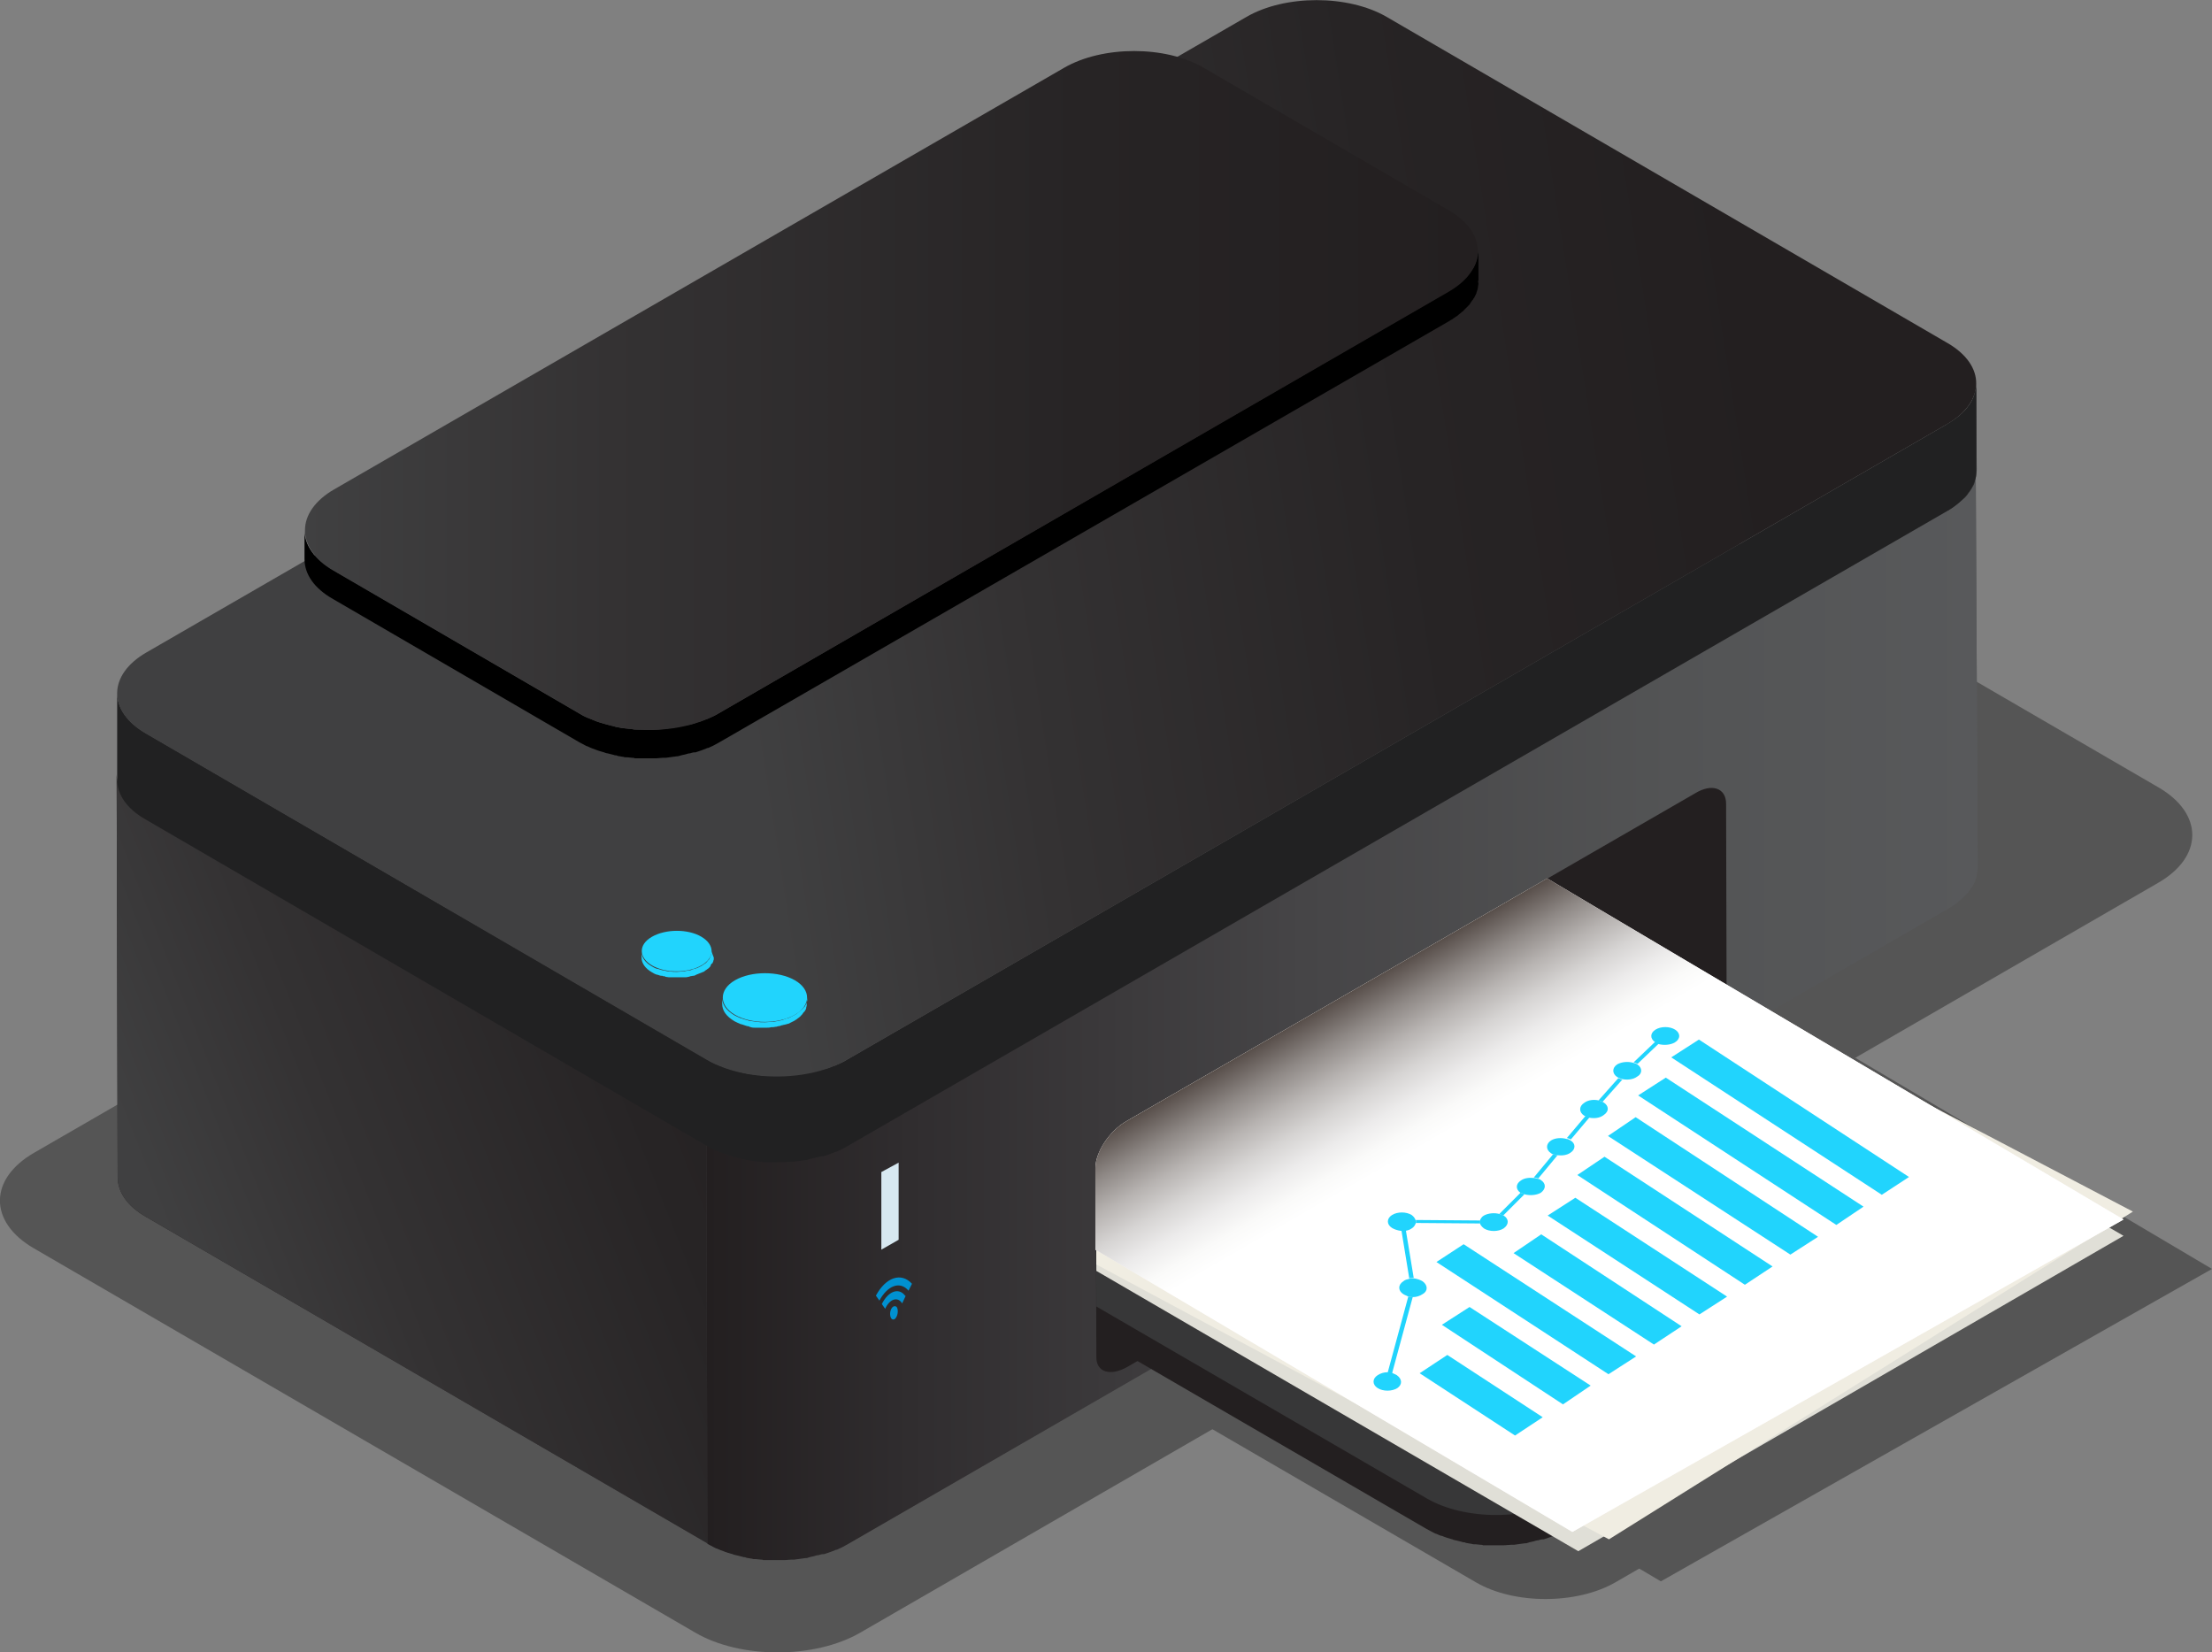 <?xml version="1.0" encoding="utf-8"?>
<!-- Generator: Adobe Illustrator 27.0.0, SVG Export Plug-In . SVG Version: 6.00 Build 0)  -->
<svg version="1.1" id="Слой_1" xmlns="http://www.w3.org/2000/svg" xmlns:xlink="http://www.w3.org/1999/xlink" x="0px" y="0px"
	 viewBox="0 0 447.5 334.2" style="enable-background:new 0 0 447.5 334.2;" xml:space="preserve">
<rect x="0" y="0" width="447.5" height="334.2" fill="#808080" stroke="none"/>
<style type="text/css">
	.st0{fill:#555555;}
	.st1{fill:url(#SVGID_1_);}
	.st2{fill:url(#SVGID_00000161600426595410120240000000701536231478054284_);}
	.st3{fill:url(#SVGID_00000108293563313467470930000013303403896221829528_);}
	.st4{fill:#252526;}
	.st5{fill:#262627;}
	.st6{fill:#282828;}
	.st7{fill:#29292A;}
	.st8{fill:#2A2A2B;}
	.st9{fill:#2C2C2C;}
	.st10{fill:#2D2D2D;}
	.st11{fill:#2E2E2F;}
	.st12{fill:#212122;}
	.st13{fill:url(#SVGID_00000158017039504927141530000013058774054568515997_);}
	.st14{fill:url(#SVGID_00000097470883146799639080000002191395018475512490_);}
	.st15{fill:#21D4FD;}
	.st16{fill:#D7E8F1;}
	.st17{fill:#231F20;}
	.st18{fill:#373738;}
	.st19{fill:#E0DFD7;}
	.st20{fill:#F0EDE2;}
	.st21{fill:none;}
	.st22{fill:#F7F3F1;}
	.st23{fill:url(#SVGID_00000075859042152743512990000009263567536482558112_);}
	.st24{display:none;fill:#21D4FD;}
	.st25{fill:#0091D1;}
</style>
<g>
	<g id="Vectorportal.com">
		<g>
			<g>
				<path class="st0" d="M447.5,256.7l-116.6-69l-85.1,49.1c-3.5,2-6.3,6.3-6.3,9.5v16.5l96.5,57.1L447.5,256.7L447.5,256.7z"/>
				<path class="st0" d="M411.4,254.9l-96.1-55.8L238,243.8c-3.5,2-6.3,6.3-6.3,9.5l0.1,28l66.8,38.8c7.7,4.5,20.4,4.5,28.2,0
					l84.5-48.8C419.1,266.8,419.1,259.4,411.4,254.9L411.4,254.9z"/>
				<path class="st0" d="M269.5,81.5c9.2-5.3,24.2-5.3,33.3,0l133.9,77.8c9.1,5.3,9.1,14-0.1,19.3L174,330.3
					c-9.2,5.3-24.2,5.3-33.3,0L6.8,252.5c-9.1-5.3-9.1-14,0.1-19.3L269.5,81.5L269.5,81.5z"/>
			</g>
			
				<linearGradient id="SVGID_1_" gradientUnits="userSpaceOnUse" x1="23.6" y1="5185.65" x2="400.1" y2="5185.65" gradientTransform="matrix(1 0 0 1 0 -4980.85)">
				<stop  offset="0" style="stop-color:#231F20"/>
				<stop  offset="0.16" style="stop-color:#302D2F"/>
				<stop  offset="0.47" style="stop-color:#464547"/>
				<stop  offset="0.76" style="stop-color:#535455"/>
				<stop  offset="1" style="stop-color:#58595B"/>
			</linearGradient>
			<path class="st1" d="M399.7,94.1c0,0.2,0,0.4-0.1,0.6c0,0.2,0,0.4-0.1,0.6c0,0.2-0.1,0.4-0.1,0.5c-0.1,0.2-0.1,0.4-0.2,0.6
				s-0.1,0.3-0.2,0.5s-0.2,0.4-0.3,0.6c-0.1,0.1-0.2,0.3-0.3,0.4c-0.1,0.2-0.3,0.5-0.5,0.7c-0.1,0.1-0.2,0.3-0.3,0.4
				c-0.2,0.3-0.5,0.6-0.8,0.8c-0.1,0.1-0.3,0.3-0.4,0.4c-0.2,0.1-0.3,0.3-0.5,0.5s-0.4,0.3-0.6,0.5c-0.2,0.1-0.4,0.3-0.6,0.4
				c-0.3,0.2-0.7,0.5-1,0.7L171.2,230.9c-0.6,0.4-1.3,0.7-2,1c-0.2,0.1-0.4,0.2-0.6,0.2c-0.6,0.2-1.1,0.5-1.7,0.6
				c-0.2,0-0.3,0.1-0.5,0.2c-0.3,0.1-0.6,0.2-0.9,0.2s-0.6,0.2-0.9,0.2s-0.6,0.1-0.9,0.2c-0.3,0.1-0.6,0.1-0.9,0.2
				c-0.7,0.1-1.5,0.2-2.2,0.3c-0.2,0-0.5,0-0.7,0.1c-0.5,0-0.9,0.1-1.4,0.1c-0.3,0-0.6,0-0.9,0c-0.4,0-0.7,0-1.1,0
				c-0.3,0-0.6,0-0.9,0c-0.3,0-0.7,0-1,0s-0.6,0-0.9-0.1c-0.3,0-0.7-0.1-1-0.1s-0.6-0.1-0.9-0.1c-0.4,0-0.7-0.1-1.1-0.2
				c-0.3,0-0.5-0.1-0.8-0.2c-0.4-0.1-0.8-0.2-1.2-0.3c-0.2-0.1-0.5-0.1-0.7-0.2c-0.7-0.2-1.5-0.4-2.1-0.7c-0.3-0.1-0.7-0.3-1-0.4
				c-0.2-0.1-0.4-0.2-0.5-0.2c-0.5-0.2-1-0.5-1.5-0.8l-113.5-66c-1.4-0.8-2.6-1.8-3.5-2.8c-1.5-1.7-2.3-3.5-2.3-5.4l0,0l0.2,81.4
				c0,3,1.9,5.9,5.8,8.1l113.5,66c0.5,0.3,1,0.5,1.5,0.8c0.2,0.1,0.4,0.2,0.5,0.2c0.3,0.1,0.6,0.3,1,0.4l0,0
				c0.7,0.3,1.4,0.5,2.1,0.7c0.1,0,0.1,0,0.2,0.1c0.2,0,0.3,0.1,0.5,0.1c0.4,0.1,0.8,0.2,1.2,0.3c0.1,0,0.2,0.1,0.4,0.1
				c0.1,0,0.3,0,0.4,0.1c0.3,0.1,0.7,0.1,1.1,0.2c0.2,0,0.3,0.1,0.5,0.1c0.1,0,0.3,0,0.4,0c0.3,0,0.7,0.1,1,0.1c0.2,0,0.4,0,0.5,0.1
				c0.1,0,0.2,0,0.4,0c0.3,0,0.7,0,1,0c0.2,0,0.4,0,0.6,0c0.1,0,0.2,0,0.3,0c0.4,0,0.7,0,1.1,0c0.2,0,0.4,0,0.6,0c0.1,0,0.2,0,0.3,0
				c0.5,0,0.9-0.1,1.4-0.1c0.2,0,0.4,0,0.5,0h0.1c0.8-0.1,1.5-0.2,2.2-0.3h0.1c0.3,0,0.5-0.1,0.8-0.2s0.6-0.1,0.9-0.2
				s0.6-0.2,0.9-0.2c0.3-0.1,0.6-0.2,0.9-0.2c0,0,0.1,0,0.2,0c0.1,0,0.2-0.1,0.3-0.1c0.6-0.2,1.2-0.4,1.7-0.6
				c0.2-0.1,0.4-0.2,0.6-0.2c0.7-0.3,1.3-0.6,2-1L394,183.8c0.2-0.1,0.4-0.3,0.7-0.4c0.1-0.1,0.2-0.2,0.4-0.3
				c0.2-0.1,0.4-0.3,0.6-0.4c0.2-0.2,0.4-0.3,0.6-0.5c0.2-0.1,0.3-0.3,0.5-0.4c0.1-0.1,0.2-0.1,0.2-0.2c0.1-0.1,0.1-0.1,0.2-0.2
				c0.3-0.3,0.5-0.5,0.8-0.8c0.1-0.1,0.2-0.2,0.2-0.2s0.1-0.1,0.1-0.2c0.2-0.2,0.3-0.5,0.5-0.7c0.1-0.1,0.2-0.2,0.2-0.3
				c0,0,0-0.1,0.1-0.1c0.1-0.2,0.2-0.4,0.3-0.6c0.1-0.1,0.1-0.3,0.2-0.4V178c0.1-0.2,0.1-0.4,0.2-0.6c0-0.1,0.1-0.3,0.1-0.5
				c0,0,0,0,0-0.1c0-0.2,0.1-0.4,0.1-0.6c0-0.1,0-0.3,0.1-0.5v-0.1L399.7,94.1L399.7,94.1z"/>
			<g>
				
					<linearGradient id="SVGID_00000111177999884354190750000003318715376582850468_" gradientUnits="userSpaceOnUse" x1="35.132" y1="5234.388" x2="173.282" y2="5179.698" gradientTransform="matrix(1 0 0 1 0 -4980.85)">
					<stop  offset="0" style="stop-color:#404041"/>
					<stop  offset="0.26" style="stop-color:#343233"/>
					<stop  offset="0.66" style="stop-color:#272425"/>
					<stop  offset="1" style="stop-color:#231F20"/>
				</linearGradient>
				<path style="fill:url(#SVGID_00000111177999884354190750000003318715376582850468_);" d="M142.9,230.9l-113.5-66
					c-1.4-0.8-2.6-1.8-3.5-2.8c-1.5-1.7-2.3-3.5-2.3-5.4l0,0l0.2,81.4c0,3,1.9,5.9,5.8,8.1l113.5,66L142.9,230.9L142.9,230.9z"/>
				
					<linearGradient id="SVGID_00000097473683152920777810000012703785262487170741_" gradientUnits="userSpaceOnUse" x1="142.9" y1="5185.7" x2="400.1" y2="5185.7" gradientTransform="matrix(1 0 0 1 0 -4980.85)">
					<stop  offset="0" style="stop-color:#231F20"/>
					<stop  offset="0.16" style="stop-color:#302D2F"/>
					<stop  offset="0.47" style="stop-color:#464547"/>
					<stop  offset="0.76" style="stop-color:#535455"/>
					<stop  offset="1" style="stop-color:#58595B"/>
				</linearGradient>
				<path style="fill:url(#SVGID_00000097473683152920777810000012703785262487170741_);" d="M399.7,94.1c0,0.2,0,0.4-0.1,0.6
					c0,0.2,0,0.4-0.1,0.6c0,0.2-0.1,0.4-0.1,0.5c-0.1,0.2-0.1,0.4-0.2,0.6s-0.1,0.3-0.2,0.5s-0.2,0.4-0.3,0.6
					c-0.1,0.1-0.2,0.3-0.3,0.4c-0.1,0.2-0.3,0.5-0.5,0.7c-0.1,0.1-0.2,0.3-0.3,0.4c-0.2,0.3-0.5,0.6-0.8,0.8
					c-0.1,0.1-0.3,0.3-0.4,0.4c-0.2,0.1-0.3,0.3-0.5,0.5s-0.4,0.3-0.6,0.5c-0.2,0.1-0.4,0.3-0.6,0.4c-0.3,0.2-0.7,0.5-1,0.7
					L171.2,230.9c-0.6,0.4-1.3,0.7-2,1c-0.2,0.1-0.4,0.2-0.6,0.2c-0.6,0.2-1.1,0.5-1.7,0.6c-0.2,0-0.3,0.1-0.5,0.2
					c-0.3,0.1-0.6,0.2-0.9,0.2s-0.6,0.2-0.9,0.2s-0.6,0.1-0.9,0.2c-0.3,0.1-0.6,0.1-0.9,0.2c-0.7,0.1-1.5,0.2-2.2,0.3
					c-0.2,0-0.5,0-0.7,0.1c-0.5,0-0.9,0.1-1.4,0.1c-0.3,0-0.6,0-0.9,0c-0.4,0-0.7,0-1.1,0c-0.3,0-0.6,0-0.9,0c-0.3,0-0.7,0-1,0
					s-0.6,0-0.9-0.1c-0.3,0-0.7-0.1-1-0.1s-0.6-0.1-0.9-0.1c-0.4,0-0.7-0.1-1.1-0.2c-0.3,0-0.5-0.1-0.8-0.2
					c-0.4-0.1-0.8-0.2-1.2-0.3c-0.2-0.1-0.5-0.1-0.7-0.2c-0.7-0.2-1.5-0.4-2.1-0.7c-0.3-0.1-0.7-0.3-1-0.4c-0.2-0.1-0.4-0.2-0.5-0.2
					c-0.5-0.2-1-0.5-1.5-0.8l0.2,81.4c0.5,0.3,1,0.5,1.5,0.8c0.2,0.1,0.4,0.2,0.5,0.2c0.3,0.1,0.6,0.3,1,0.4l0,0
					c0.7,0.3,1.4,0.5,2.1,0.7c0.1,0,0.1,0,0.2,0.1c0.2,0,0.3,0.1,0.5,0.1c0.4,0.1,0.8,0.2,1.2,0.3c0.1,0,0.2,0.1,0.4,0.1
					c0.1,0,0.3,0,0.4,0.1c0.3,0.1,0.7,0.1,1.1,0.2c0.2,0,0.3,0.1,0.5,0.1c0.1,0,0.3,0,0.4,0c0.3,0,0.7,0.1,1,0.1
					c0.2,0,0.4,0,0.5,0.1c0.1,0,0.2,0,0.4,0c0.3,0,0.7,0,1,0c0.2,0,0.4,0,0.6,0c0.1,0,0.2,0,0.3,0c0.4,0,0.7,0,1.1,0
					c0.2,0,0.4,0,0.6,0c0.1,0,0.2,0,0.3,0c0.5,0,0.9-0.1,1.4-0.1c0.2,0,0.4,0,0.5,0h0.1c0.8-0.1,1.5-0.2,2.2-0.3h0.1
					c0.3,0,0.5-0.1,0.8-0.2s0.6-0.1,0.9-0.2s0.6-0.2,0.9-0.2c0.3-0.1,0.6-0.2,0.9-0.2c0,0,0.1,0,0.2,0c0.1,0,0.2-0.1,0.3-0.1
					c0.6-0.2,1.2-0.4,1.7-0.6c0.2-0.1,0.4-0.2,0.6-0.2c0.7-0.3,1.3-0.6,2-1L394,183.9c0.2-0.1,0.4-0.3,0.7-0.4
					c0.1-0.1,0.2-0.2,0.4-0.3c0.2-0.1,0.4-0.3,0.6-0.4c0.2-0.2,0.4-0.3,0.6-0.5c0.2-0.1,0.3-0.3,0.5-0.4c0.1-0.1,0.2-0.1,0.2-0.2
					c0.1-0.1,0.1-0.1,0.2-0.2c0.3-0.3,0.5-0.5,0.8-0.8c0.1-0.1,0.2-0.2,0.2-0.2s0.1-0.1,0.1-0.2c0.2-0.2,0.3-0.5,0.5-0.7
					c0.1-0.1,0.2-0.2,0.2-0.3c0,0,0-0.1,0.1-0.1c0.1-0.2,0.2-0.4,0.3-0.6c0.1-0.1,0.1-0.3,0.2-0.4v-0.1c0.1-0.2,0.1-0.4,0.2-0.6
					c0-0.1,0.1-0.3,0.1-0.5c0,0,0,0,0-0.1c0-0.2,0.1-0.4,0.1-0.6c0-0.1,0-0.3,0.1-0.5v-0.1L399.7,94.1L399.7,94.1z"/>
			</g>
			<g>
				<path class="st4" d="M399.8,77.6l0.1,17.5v0.1L399.8,77.6L399.8,77.6"/>
				<path class="st5" d="M399.8,77.7l0.1,17.5c0,0.4-0.1,0.8-0.1,1.1l-0.1-17.5C399.8,78.4,399.8,78.1,399.8,77.7"/>
				<path class="st6" d="M399.7,78.8l0.1,17.5c-0.1,0.4-0.2,0.8-0.3,1.1l-0.1-17.5C399.5,79.6,399.6,79.2,399.7,78.8"/>
				<path class="st7" d="M399.4,80l0.1,17.5c-0.1,0.4-0.3,0.8-0.5,1.1l-0.1-17.5C399.1,80.7,399.3,80.3,399.4,80"/>
				<path class="st8" d="M398.9,81.1l0.1,17.5c-0.2,0.4-0.5,0.8-0.8,1.2l-0.1-17.5C398.4,81.9,398.7,81.5,398.9,81.1"/>
				<path class="st9" d="M398.1,82.3l0.1,17.5c-0.3,0.5-0.7,0.9-1.2,1.3l-0.1-17.5C397.4,83.2,397.8,82.7,398.1,82.3"/>
				<path class="st10" d="M396.9,83.6l0.1,17.5c-0.7,0.6-1.4,1.2-2.3,1.8l-0.1-17.5C395.5,84.8,396.3,84.2,396.9,83.6"/>
				<path class="st11" d="M394.6,85.4l0.1,17.5c-0.2,0.1-0.4,0.3-0.7,0.4l-0.1-17.5C394.2,85.7,394.4,85.5,394.6,85.4"/>
			</g>
			<g>
				<path class="st12" d="M399.8,77.6c0,3-1.9,6-5.9,8.2L171.3,214.4c-0.6,0.4-1.3,0.7-2,1c-0.2,0.1-0.4,0.2-0.6,0.2
					c-0.6,0.2-1.1,0.5-1.7,0.6c-0.2,0-0.3,0.1-0.5,0.1c-0.3,0.1-0.6,0.2-0.9,0.2s-0.6,0.2-0.9,0.2c-0.3,0.1-0.6,0.1-0.9,0.2
					s-0.6,0.1-0.9,0.2c-0.7,0.1-1.5,0.2-2.2,0.3c-0.2,0-0.5,0-0.7,0.1c-0.5,0-0.9,0.1-1.4,0.1c-0.3,0-0.6,0-0.9,0
					c-0.4,0-0.7,0-1.1,0c-0.3,0-0.6,0-0.9,0c-0.3,0-0.7,0-1,0s-0.6,0-0.9-0.1c-0.3,0-0.7-0.1-1-0.1s-0.6-0.1-0.9-0.1
					c-0.4,0-0.7-0.1-1.1-0.2c-0.3,0-0.5-0.1-0.8-0.2c-0.4-0.1-0.8-0.2-1.2-0.3c-0.2-0.1-0.5-0.1-0.7-0.2c-0.7-0.2-1.5-0.4-2.1-0.7
					c-0.3-0.1-0.7-0.3-1-0.4c-0.2-0.1-0.4-0.1-0.5-0.2c-0.5-0.2-1-0.5-1.5-0.8l-113.5-66c-3.8-2.2-5.8-5.2-5.8-8.1v17.5
					c0,3,1.9,5.9,5.8,8.1l113.5,66c0.5,0.3,1,0.5,1.5,0.8c0.2,0.1,0.4,0.2,0.5,0.2c0.3,0.1,0.6,0.3,1,0.4l0,0
					c0.7,0.3,1.4,0.5,2.1,0.7c0.1,0,0.1,0,0.2,0.1c0.2,0,0.3,0.1,0.5,0.1c0.4,0.1,0.8,0.2,1.2,0.3c0.1,0,0.2,0.1,0.4,0.1
					c0.1,0,0.3,0,0.4,0.1c0.3,0.1,0.7,0.1,1.1,0.2c0.2,0,0.3,0.1,0.5,0.1c0.1,0,0.3,0,0.4,0c0.3,0,0.7,0.1,1,0.1
					c0.2,0,0.4,0,0.5,0.1c0.1,0,0.2,0,0.4,0c0.3,0,0.7,0,1,0c0.2,0,0.4,0,0.6,0c0.1,0,0.2,0,0.3,0c0.4,0,0.7,0,1.1,0
					c0.2,0,0.4,0,0.6,0c0.1,0,0.2,0,0.3,0c0.5,0,0.9-0.1,1.4-0.1c0.2,0,0.4,0,0.5,0h0.1c0.8-0.1,1.5-0.2,2.2-0.3h0.1
					c0.3,0,0.5-0.1,0.8-0.2c0.3-0.1,0.6-0.1,0.9-0.2c0.3-0.1,0.6-0.2,0.9-0.2c0.3-0.1,0.6-0.2,0.9-0.2c0,0,0.1,0,0.2,0
					c0.1,0,0.2-0.1,0.3-0.1c0.6-0.2,1.2-0.4,1.7-0.6c0.2-0.1,0.4-0.2,0.6-0.2c0.7-0.3,1.3-0.6,2-1l222.7-128.6
					c3.9-2.3,5.9-5.3,5.9-8.2L399.8,77.6L399.8,77.6z"/>
				
					<linearGradient id="SVGID_00000054260330400793671750000011104214940921662899_" gradientUnits="userSpaceOnUse" x1="147.025" y1="5099.902" x2="358.745" y2="5066.692" gradientTransform="matrix(1 0 0 1 0 -4980.85)">
					<stop  offset="0" style="stop-color:#404041"/>
					<stop  offset="0.26" style="stop-color:#343233"/>
					<stop  offset="0.66" style="stop-color:#272425"/>
					<stop  offset="1" style="stop-color:#231F20"/>
				</linearGradient>
				<path style="fill:url(#SVGID_00000054260330400793671750000011104214940921662899_);" d="M252.2,3.4c7.8-4.5,20.5-4.5,28.3,0
					l113.5,66c7.8,4.5,7.7,11.9-0.1,16.4L171.3,214.4c-7.8,4.5-20.5,4.5-28.3,0l-113.5-66c-7.8-4.5-7.7-11.9,0.1-16.4L252.2,3.4
					L252.2,3.4z"/>
			</g>
			<g>
				<path d="M299.1,56.7L299.1,56.7v-5.9c0,0.2,0,0.4-0.1,0.6c0,0.2,0,0.4-0.1,0.6c0,0.2-0.1,0.4-0.1,0.5c-0.1,0.2-0.1,0.4-0.2,0.6
					s-0.1,0.3-0.2,0.5s-0.2,0.4-0.3,0.6c-0.1,0.1-0.2,0.3-0.3,0.4c-0.1,0.2-0.3,0.5-0.5,0.7c-0.1,0.1-0.2,0.3-0.3,0.4
					c-0.2,0.3-0.5,0.6-0.8,0.8c-0.1,0.1-0.3,0.3-0.4,0.4c-0.2,0.1-0.3,0.3-0.5,0.4c-0.2,0.2-0.4,0.3-0.6,0.5
					c-0.2,0.1-0.4,0.3-0.6,0.4c-0.3,0.2-0.7,0.5-1,0.7l-147.7,85.4c-0.6,0.4-1.3,0.7-2,1c-0.2,0.1-0.4,0.2-0.6,0.2
					c-0.6,0.2-1.1,0.5-1.7,0.6c-0.2,0-0.3,0.1-0.5,0.2c-0.3,0.1-0.6,0.2-0.9,0.2c-0.3,0.1-0.6,0.2-0.9,0.2c-0.3,0.1-0.6,0.1-0.9,0.2
					s-0.6,0.1-0.9,0.2c-0.7,0.1-1.5,0.2-2.2,0.3c-0.2,0-0.4,0-0.7,0.1c-0.5,0-0.9,0.1-1.4,0.1c-0.3,0-0.6,0-0.9,0
					c-0.4,0-0.7,0-1.1,0c-0.3,0-0.6,0-0.9,0c-0.3,0-0.7,0-1,0s-0.6,0-0.9-0.1c-0.3,0-0.7-0.1-1-0.1s-0.6-0.1-0.9-0.1
					s-0.7-0.1-1.1-0.2c-0.3,0-0.5-0.1-0.8-0.2c-0.4-0.1-0.8-0.2-1.2-0.3c-0.2-0.1-0.5-0.1-0.7-0.2c-0.7-0.2-1.5-0.4-2.1-0.7
					c-0.3-0.1-0.7-0.3-1-0.4c-0.2-0.1-0.4-0.1-0.5-0.2c-0.5-0.2-1-0.5-1.5-0.8l-49.7-28.9c-3.8-2.2-5.8-5.2-5.8-8.1v5.8
					c0,3,1.9,5.9,5.8,8.1l49.7,28.9c0.5,0.3,1,0.5,1.5,0.8c0.2,0.1,0.4,0.1,0.5,0.2c0.3,0.1,0.6,0.3,1,0.4l0,0
					c0.7,0.3,1.4,0.5,2.1,0.7c0.1,0,0.1,0,0.2,0.1c0.2,0,0.3,0.1,0.5,0.1c0.4,0.1,0.8,0.2,1.2,0.3c0.1,0,0.2,0.1,0.4,0.1
					c0.1,0,0.3,0,0.4,0.1c0.3,0.1,0.7,0.1,1.1,0.2c0.2,0,0.3,0.1,0.5,0.1c0.1,0,0.3,0,0.4,0c0.3,0,0.7,0.1,1,0.1
					c0.2,0,0.4,0,0.5,0.1c0.1,0,0.3,0,0.4,0c0.3,0,0.7,0,1,0c0.2,0,0.4,0,0.6,0c0.1,0,0.2,0,0.3,0c0.4,0,0.7,0,1.1,0
					c0.2,0,0.4,0,0.6,0c0.1,0,0.2,0,0.3,0c0.5,0,0.9-0.1,1.4-0.1c0.2,0,0.4,0,0.5,0h0.1c0.8-0.1,1.5-0.2,2.2-0.3h0.1
					c0.2,0,0.5-0.1,0.8-0.2s0.6-0.1,0.9-0.2s0.6-0.2,0.9-0.2c0.3-0.1,0.6-0.2,0.9-0.2c0,0,0.1,0,0.2,0c0.1,0,0.2-0.1,0.3-0.1
					c0.6-0.2,1.2-0.4,1.7-0.6c0.2-0.1,0.4-0.2,0.6-0.2c0.7-0.3,1.3-0.6,2-1L293.1,65c0.2-0.1,0.4-0.3,0.7-0.4
					c0.1-0.1,0.2-0.2,0.4-0.3c0.2-0.1,0.4-0.3,0.6-0.4c0.2-0.2,0.4-0.3,0.6-0.5c0.2-0.1,0.3-0.3,0.5-0.4c0.1-0.1,0.2-0.1,0.2-0.2
					c0.1-0.1,0.1-0.1,0.2-0.2c0.3-0.3,0.5-0.5,0.8-0.8c0.1-0.1,0.2-0.2,0.2-0.2s0.1-0.1,0.1-0.2c0.2-0.2,0.3-0.5,0.5-0.7
					c0.1-0.1,0.2-0.2,0.2-0.3c0,0,0-0.1,0.1-0.1c0.1-0.2,0.2-0.4,0.3-0.6c0.1-0.1,0.1-0.3,0.2-0.4v-0.1c0.1-0.2,0.1-0.4,0.2-0.6
					c0-0.1,0.1-0.3,0.1-0.5c0,0,0,0,0-0.1c0-0.2,0.1-0.4,0.1-0.6C299,57,299,56.9,299.1,56.7L299.1,56.7z"/>
				
					<linearGradient id="SVGID_00000058547491116524500120000006865513032045733767_" gradientUnits="userSpaceOnUse" x1="61.7" y1="5059.85" x2="298.963" y2="5059.85" gradientTransform="matrix(1 0 0 1 0 -4980.85)">
					<stop  offset="0" style="stop-color:#404041"/>
					<stop  offset="0.26" style="stop-color:#343233"/>
					<stop  offset="0.66" style="stop-color:#272425"/>
					<stop  offset="1" style="stop-color:#231F20"/>
				</linearGradient>
				<path style="fill:url(#SVGID_00000058547491116524500120000006865513032045733767_);" d="M215.3,13.7c7.8-4.5,20.5-4.5,28.2,0
					l49.7,28.9c7.7,4.5,7.7,11.9-0.1,16.4l-147.7,85.3c-7.8,4.5-20.5,4.5-28.2,0l-49.7-28.9c-7.8-4.5-7.7-11.9,0.1-16.4L215.3,13.7
					L215.3,13.7z"/>
			</g>
			<g>
				<path class="st15" d="M163.4,201.8c0,0.3,0,0.6-0.2,0.9c0,0,0,0,0,0.1c-0.1,0.3-0.2,0.5-0.4,0.8c0,0,0,0.1-0.1,0.1
					c-0.2,0.2-0.4,0.5-0.7,0.7c-0.1,0.1-0.3,0.2-0.5,0.4s-0.5,0.4-0.7,0.5c-0.4,0.2-0.8,0.4-1.2,0.6c-0.1,0-0.2,0.1-0.4,0.1
					c-0.3,0.1-0.6,0.2-0.8,0.3s-0.5,0.1-0.8,0.2c-0.4,0.1-0.7,0.1-1.1,0.2c-0.1,0-0.1,0-0.2,0c-0.5,0-1,0.1-1.5,0.1
					c-0.1,0-0.1,0-0.2,0c-0.5,0-1,0-1.4-0.1c-0.1,0-0.1,0-0.2,0c-0.5-0.1-0.9-0.1-1.4-0.2c-0.1,0-0.2,0-0.3-0.1
					c-0.4-0.1-0.9-0.2-1.3-0.4h-0.1c-0.5-0.2-0.9-0.4-1.3-0.6c-1.7-1-2.5-2.2-2.5-3.5v1.2c0,1.3,0.8,2.5,2.5,3.5
					c0.4,0.2,0.8,0.4,1.3,0.6l0,0h0.1c0.3,0.1,0.6,0.2,0.9,0.3c0.1,0,0.2,0.1,0.4,0.1c0.1,0,0.2,0,0.3,0.1s0.2,0,0.3,0.1
					c0.3,0.1,0.6,0.1,0.8,0.1c0.1,0,0.2,0,0.2,0c0.1,0,0.1,0,0.2,0c0.1,0,0.2,0,0.4,0c0.3,0,0.6,0,0.8,0c0.1,0,0.1,0,0.2,0
					c0.1,0,0.1,0,0.2,0c0.2,0,0.3,0,0.4,0c0.3,0,0.6,0,0.9-0.1c0,0,0,0,0.1,0s0.1,0,0.2,0c0.3,0,0.5-0.1,0.8-0.1
					c0.1,0,0.2-0.1,0.3-0.1c0.3,0,0.5-0.1,0.8-0.2c0.2,0,0.3-0.1,0.5-0.1c0.1,0,0.3-0.1,0.4-0.1c0.1,0,0.2-0.1,0.4-0.1
					c0.4-0.2,0.8-0.4,1.2-0.6c0.1-0.1,0.2-0.1,0.3-0.2c0.2-0.1,0.3-0.2,0.4-0.3c0.2-0.1,0.3-0.2,0.5-0.4c0,0,0.1,0,0.1-0.1
					c0.2-0.2,0.4-0.4,0.5-0.6c0,0,0-0.1,0.1-0.1c0,0,0-0.1,0.1-0.1c0.1-0.1,0.1-0.2,0.2-0.3c0.1-0.2,0.2-0.3,0.2-0.5l0,0
					c0,0,0,0,0-0.1s0.1-0.2,0.1-0.4s0-0.3,0-0.5c0,0,0,0,0-0.1L163.4,201.8L163.4,201.8z"/>
				<path class="st15" d="M148.7,198.3c3.3-1.9,8.8-1.9,12.1,0s3.3,5.1,0,7c-3.4,1.9-8.8,1.9-12.1,0
					C145.4,203.4,145.4,200.2,148.7,198.3L148.7,198.3z"/>
			</g>
			<g>
				<path class="st15" d="M143.9,192.4c0,0.2,0,0.5-0.1,0.8c0,0,0,0,0,0.1c-0.1,0.2-0.2,0.5-0.3,0.7c0,0,0,0.1-0.1,0.1
					c-0.2,0.2-0.3,0.4-0.5,0.6c-0.1,0.1-0.2,0.2-0.4,0.3s-0.4,0.3-0.6,0.4c-0.4,0.2-0.9,0.5-1.5,0.6c-0.2,0.1-0.4,0.1-0.5,0.2
					c-0.2,0.1-0.4,0.1-0.6,0.1c-0.3,0.1-0.6,0.1-0.9,0.2c-0.1,0-0.1,0-0.2,0c-0.4,0-0.8,0.1-1.2,0.1c-0.1,0-0.1,0-0.2,0
					c-0.4,0-0.8,0-1.2-0.1c-0.1,0-0.1,0-0.2,0c-0.4,0-0.8-0.1-1.1-0.2c-0.1,0-0.1,0-0.2,0c-0.4-0.1-0.7-0.2-1-0.3H133
					c-0.4-0.1-0.8-0.3-1.1-0.5c-1.4-0.8-2.1-1.8-2.1-2.9v1.2c0,1,0.7,2.1,2.1,2.9c0.3,0.2,0.7,0.4,1.1,0.5l0,0h0.1
					c0.2,0.1,0.5,0.2,0.8,0.2c0.1,0,0.2,0,0.3,0.1c0.1,0,0.1,0,0.2,0c0.1,0,0.2,0,0.2,0.1c0.2,0,0.5,0.1,0.7,0.1c0.1,0,0.1,0,0.2,0
					c0.1,0,0.1,0,0.2,0c0.1,0,0.2,0,0.3,0c0.2,0,0.5,0,0.7,0c0.1,0,0.1,0,0.2,0s0.1,0,0.2,0c0.1,0,0.2,0,0.4,0c0.3,0,0.5,0,0.8,0
					c0,0,0,0,0.1,0c0,0,0.1,0,0.2,0c0.2,0,0.4,0,0.7-0.1c0.1,0,0.2,0,0.3-0.1c0.2,0,0.4-0.1,0.6-0.1c0.1,0,0.3,0,0.4-0.1
					c0.1,0,0.1,0,0.2-0.1c0.5-0.2,1-0.4,1.5-0.6c0.1,0,0.2-0.1,0.2-0.1c0.1-0.1,0.2-0.2,0.4-0.3c0.1-0.1,0.3-0.2,0.4-0.3
					c0,0,0.1,0,0.1-0.1c0.2-0.1,0.3-0.3,0.4-0.5c0,0,0,0,0-0.1c0,0,0-0.1,0.1-0.1c0-0.1,0.1-0.2,0.2-0.2c0.1-0.1,0.1-0.3,0.2-0.4
					l0,0c0,0,0,0,0-0.1s0.1-0.2,0.1-0.3s0-0.3,0-0.4l0,0L143.9,192.4L143.9,192.4z"/>
				<path class="st15" d="M131.9,189.5c2.8-1.6,7.3-1.6,10,0s2.8,4.2,0,5.8s-7.3,1.6-10,0S129.1,191.1,131.9,189.5z"/>
			</g>
			<polygon class="st16" points="181.8,250.8 178.3,252.8 178.3,237.1 181.8,235.2 			"/>
			<path class="st17" d="M228.1,276.5L343,210.2c3.5-2,6.3-6.3,6.3-9.5l-0.1-38.1c0-3.2-2.9-4.2-6.3-2.1L228,226.8
				c-3.5,2-6.3,6.3-6.3,9.5l0.1,38.1C221.7,277.6,224.6,278.5,228.1,276.5"/>
			<g>
				<path class="st17" d="M407.1,246.6c0,0.2,0,0.4-0.1,0.6c0,0.2-0.1,0.3-0.1,0.5c-0.1,0.2-0.1,0.4-0.2,0.6
					c-0.1,0.2-0.1,0.3-0.2,0.5s-0.2,0.4-0.3,0.6c-0.1,0.1-0.2,0.3-0.3,0.4c-0.1,0.2-0.3,0.5-0.5,0.7c-0.1,0.1-0.2,0.3-0.3,0.4
					c-0.2,0.3-0.5,0.6-0.8,0.8c-0.1,0.1-0.3,0.3-0.4,0.4c-0.2,0.2-0.3,0.3-0.5,0.4c-0.2,0.2-0.4,0.3-0.6,0.5
					c-0.2,0.1-0.4,0.3-0.6,0.4c-0.3,0.2-0.7,0.5-1,0.7l-84.5,48.8c-0.6,0.4-1.3,0.7-1.9,1c-0.2,0.1-0.4,0.2-0.6,0.2
					c-0.6,0.2-1.1,0.5-1.7,0.6c-0.2,0-0.3,0.1-0.4,0.2c-0.3,0.1-0.6,0.2-0.9,0.2s-0.6,0.2-0.9,0.2s-0.6,0.1-0.9,0.2
					s-0.6,0.1-0.9,0.2c-0.7,0.1-1.5,0.2-2.2,0.3c-0.2,0-0.4,0-0.7,0c-0.5,0-0.9,0.1-1.4,0.1c-0.3,0-0.6,0-0.9,0c-0.4,0-0.7,0-1.1,0
					c-0.3,0-0.6,0-0.9,0s-0.7,0-1,0s-0.6,0-0.9-0.1c-0.3,0-0.7-0.1-1-0.1s-0.6-0.1-0.9-0.1c-0.4,0-0.7-0.1-1.1-0.2
					c-0.3,0-0.6-0.1-0.8-0.2c-0.4-0.1-0.8-0.2-1.2-0.3c-0.2-0.1-0.5-0.1-0.7-0.2c-0.7-0.2-1.4-0.4-2.1-0.7c-0.3-0.1-0.7-0.3-1-0.4
					c-0.2-0.1-0.4-0.2-0.5-0.2c-0.5-0.2-1-0.5-1.5-0.8L221.8,264v6.5l66.8,38.8c0.5,0.3,1,0.5,1.5,0.8c0.2,0.1,0.4,0.2,0.5,0.2
					c0.3,0.1,0.6,0.3,1,0.4c0,0,0,0,0.1,0c0.7,0.3,1.4,0.5,2.1,0.7c0.1,0,0.1,0,0.2,0.1c0.2,0,0.3,0.1,0.5,0.1
					c0.4,0.1,0.8,0.2,1.2,0.3c0.1,0,0.2,0.1,0.4,0.1c0.1,0,0.3,0,0.4,0.1c0.3,0.1,0.7,0.1,1.1,0.2c0.2,0,0.3,0.1,0.5,0.1
					c0.1,0,0.3,0,0.4,0c0.3,0,0.7,0.1,1,0.1c0.2,0,0.4,0,0.5,0.1c0.1,0,0.3,0,0.4,0c0.3,0,0.7,0,1,0c0.2,0,0.4,0,0.6,0
					c0.1,0,0.2,0,0.3,0c0.4,0,0.7,0,1.1,0c0.2,0,0.4,0,0.6,0c0.1,0,0.2,0,0.3,0c0.5,0,0.9-0.1,1.4-0.1c0.2,0,0.4,0,0.5,0h0.1
					c0.8-0.1,1.5-0.2,2.2-0.3h0.1c0.3,0,0.5-0.1,0.8-0.2s0.6-0.1,0.9-0.2s0.6-0.2,0.9-0.2c0.3-0.1,0.6-0.2,0.9-0.2
					c0.1,0,0.1,0,0.2,0s0.2-0.1,0.3-0.1c0.6-0.2,1.2-0.4,1.7-0.6c0.2-0.1,0.4-0.2,0.6-0.2c0.7-0.3,1.3-0.6,1.9-1l84.5-48.8
					c0.2-0.1,0.4-0.3,0.7-0.4c0.1-0.1,0.2-0.2,0.4-0.3c0.2-0.1,0.4-0.3,0.6-0.4c0.2-0.2,0.4-0.3,0.6-0.5s0.3-0.3,0.5-0.5
					c0.1-0.1,0.2-0.1,0.2-0.2c0.1-0.1,0.1-0.2,0.2-0.2c0.3-0.3,0.5-0.5,0.8-0.8c0.1-0.1,0.2-0.2,0.2-0.2s0.1-0.1,0.1-0.2
					c0.2-0.2,0.3-0.5,0.5-0.7c0.1-0.1,0.2-0.2,0.2-0.3c0,0,0-0.1,0.1-0.1c0.1-0.2,0.2-0.4,0.3-0.6c0.1-0.1,0.1-0.3,0.2-0.4v-0.1
					c0.1-0.2,0.1-0.4,0.2-0.6c0-0.2,0.1-0.3,0.1-0.5c0,0,0,0,0-0.1c0-0.2,0.1-0.4,0.1-0.6c0-0.2,0-0.3,0-0.4v-0.1V246
					C407.1,246.2,407.1,246.4,407.1,246.6L407.1,246.6z"/>
				<path class="st18" d="M401.4,237.9l-96.1-55.8L228,226.8c-3.5,2-6.3,6.3-6.3,9.5l0.1,28l66.8,38.8c7.7,4.5,20.4,4.5,28.2,0
					l84.5-48.8C409.1,249.8,409.1,242.4,401.4,237.9L401.4,237.9z"/>
			</g>
			<path class="st19" d="M429.6,250l-120.5-70L228,226.8c-3.5,2-6.3,6.3-6.3,9.5l0.1,20.8l97.5,56.7L429.6,250L429.6,250z"/>
			<path class="st20" d="M228,226.8c-3.5,2-6.3,6.3-6.3,9.5l0.1,19.5l103.7,55.6l106-66.3l-123.2-64.6L228,226.8L228,226.8z"/>
			<path class="st21" d="M431,248.1L312.5,178l-84.6,48.8c-3.5,2-6.3,6.3-6.3,9.5v17.1l97.9,58L431,248.1L431,248.1z"/>
			<path class="st22" d="M429.6,246.7l-116.6-69l-85.1,49.1c-3.5,2-6.3,6.3-6.3,9.5v16.5l96.5,57.1L429.6,246.7L429.6,246.7z"/>
			
				<linearGradient id="SVGID_00000121970009732092749990000010823602257934813630_" gradientUnits="userSpaceOnUse" x1="290.948" y1="5170.594" x2="308.428" y2="5200.864" gradientTransform="matrix(1 0 0 1 0 -4980.85)">
				<stop  offset="0" style="stop-color:#524944"/>
				<stop  offset="4.000000e-02" style="stop-color:#5E5551"/>
				<stop  offset="0.22" style="stop-color:#8E8885"/>
				<stop  offset="0.4" style="stop-color:#B7B3B1"/>
				<stop  offset="0.57" style="stop-color:#D6D4D3"/>
				<stop  offset="0.73" style="stop-color:#ECEBEB"/>
				<stop  offset="0.88" style="stop-color:#FAFAF9"/>
				<stop  offset="1" style="stop-color:#FFFFFF"/>
			</linearGradient>
			<path style="fill:url(#SVGID_00000121970009732092749990000010823602257934813630_);" d="M429.6,246.7l-116.6-69l-85.1,49.1
				c-3.5,2-6.3,6.3-6.3,9.5v16.5l96.5,57.1L429.6,246.7L429.6,246.7z"/>
			<g>
				<polyline class="st15" points="312.1,286.7 292.8,274.1 287.2,277.8 306.5,290.4 312.1,286.7 				"/>
				<polyline class="st15" points="321.8,280.3 297.3,264.4 291.7,268 316.2,284.1 321.8,280.3 				"/>
				<polyline class="st15" points="331,274.4 296.1,251.7 290.6,255.3 325.4,278 331,274.4 				"/>
				<polyline class="st15" points="340.2,268.3 311.8,249.7 306.2,253.5 334.6,272 340.2,268.3 				"/>
				<polyline class="st15" points="349.4,262.3 318.7,242.3 313.1,245.9 343.8,265.9 349.4,262.3 				"/>
				<polyline class="st15" points="358.6,256.2 324.6,234 319.1,237.7 353,259.9 358.6,256.2 				"/>
				<polyline class="st15" points="367.8,250.2 330.9,226 325.3,229.8 362.2,253.8 367.8,250.2 				"/>
				<polyline class="st15" points="377,244.1 337,218 331.4,221.6 371.5,247.8 377,244.1 				"/>
				<polyline class="st15" points="386.2,238.1 343.7,210.3 338.1,213.9 380.7,241.7 386.2,238.1 				"/>
				<path class="st15" d="M285.8,262.4c-0.3,0-0.6,0-0.9-0.1l-4.2,15.5c0.3,0,0.6,0,0.9,0.1L285.8,262.4 M284.4,248.8
					c-0.3,0-0.6,0.1-0.9,0l1.6,9.8c0.3,0,0.6-0.1,0.9-0.1L284.4,248.8 M299.4,246.9l-13-0.1c0.1,0.2,0.1,0.5,0,0.6l13,0.1
					C299.4,247.3,299.4,247,299.4,246.9 M308.4,241.6c-0.2-0.1-0.5-0.2-0.7-0.3c0,0,0,0-0.1,0l-4.3,4.3c0.3,0.1,0.6,0.2,0.8,0.3
					L308.4,241.6 M315.1,233.7c-0.3,0-0.6-0.1-0.9-0.2l-3.9,4.7c0.3,0,0.6,0.1,0.9,0.2L315.1,233.7 M321.6,226
					c-0.3-0.1-0.6-0.2-0.8-0.3l-3.8,4.5c0.3,0.1,0.6,0.2,0.8,0.3L321.6,226 M328.2,218.4c-0.3-0.1-0.6-0.2-0.8-0.3l-4,4.5
					c0.3,0.1,0.6,0.2,0.8,0.3L328.2,218.4 M335.6,211.1c-0.2-0.1-0.4-0.2-0.6-0.3c0,0-0.1,0-0.1-0.1l-4.4,4.2
					c0.3,0.1,0.6,0.2,0.8,0.3L335.6,211.1"/>
				<path class="st15" d="M287.8,259.2c-0.5-0.3-1.1-0.5-1.8-0.6c-0.3,0-0.6,0-0.9,0.1c-0.4,0.1-0.9,0.2-1.2,0.5
					c-1.1,0.7-1.1,1.9,0,2.6c0.3,0.2,0.7,0.3,1,0.5c0.3,0.1,0.6,0.1,0.9,0.1c0.7,0,1.4-0.2,2-0.6C288.9,261.2,288.9,260,287.8,259.2
					"/>
				<path class="st15" d="M282.6,278.2c-0.3-0.2-0.7-0.3-1-0.5c-0.3-0.1-0.6-0.1-0.9-0.1c-0.7,0-1.4,0.2-2,0.6
					c-1.1,0.7-1.1,1.9,0,2.6s2.9,0.7,4,0C283.7,280.1,283.7,279,282.6,278.2"/>
				<path class="st15" d="M304.2,245.9L304.2,245.9c-0.3-0.1-0.5-0.2-0.8-0.3c-1-0.3-2.3-0.2-3.2,0.3c-0.4,0.2-0.7,0.7-0.8,1
					c-0.1,0.2-0.1,0.5,0,0.6c0.1,0.3,0.4,0.7,0.8,1c1.1,0.7,2.9,0.7,4,0C305.3,247.7,305.3,246.6,304.2,245.9"/>
				<path class="st15" d="M285.6,245.8c-1.1-0.7-2.9-0.7-4,0s-1.1,1.9,0,2.6c0.5,0.3,1.1,0.5,1.8,0.6c0.3,0,0.6,0,0.9,0
					c0.5-0.1,0.9-0.2,1.3-0.5c0.4-0.2,0.7-0.7,0.8-1c0.1-0.2,0.1-0.5,0-0.6C286.3,246.5,286,246.1,285.6,245.8"/>
				<path class="st15" d="M338.9,208.3c-1.1-0.7-2.9-0.7-4,0s-1.1,1.8-0.1,2.5c0,0,0.1,0,0.1,0.1c0.2,0.1,0.4,0.2,0.6,0.3
					c1.1,0.3,2.4,0.2,3.3-0.3C340,210.2,340,209,338.9,208.3"/>
				<path class="st15" d="M324.4,223c-0.1,0-0.1-0.1-0.2-0.1c-0.2-0.1-0.5-0.2-0.8-0.3c-1-0.2-2.1-0.1-2.9,0.5
					c-1.1,0.7-1.1,1.9,0,2.6c0.1,0,0.2,0.1,0.2,0.1c0.3,0.1,0.5,0.2,0.8,0.3c1,0.2,2.1,0.1,2.9-0.5
					C325.6,224.8,325.5,223.7,324.4,223"/>
				<path class="st15" d="M317.7,230.7C317.7,230.7,317.7,230.5,317.7,230.7c-0.3-0.2-0.6-0.3-0.8-0.3c-1-0.3-2.3-0.2-3.1,0.3
					c-1.1,0.7-1.1,1.9,0,2.6c0.1,0.1,0.3,0.2,0.4,0.2c0.3,0.1,0.6,0.2,0.9,0.2c0.9,0.1,1.9,0,2.6-0.5
					C318.8,232.5,318.8,231.3,317.7,230.7"/>
				<path class="st15" d="M311.7,238.7c-0.1-0.1-0.3-0.2-0.5-0.2c-0.3-0.1-0.6-0.2-0.9-0.2c-0.9-0.1-1.9,0-2.6,0.5
					c-1.1,0.7-1.1,1.8-0.1,2.5c0,0,0,0,0.1,0c0.2,0.1,0.4,0.2,0.7,0.3c1.1,0.3,2.4,0.2,3.3-0.3C312.8,240.5,312.8,239.4,311.7,238.7
					"/>
				<path class="st15" d="M331.2,215.3L331.2,215.3c-0.3-0.2-0.5-0.2-0.8-0.3c-1-0.3-2.3-0.2-3.2,0.3c-1.1,0.7-1.1,1.9,0,2.6
					c0.1,0,0.1,0.1,0.2,0.1c0.2,0.1,0.5,0.2,0.8,0.3c1,0.2,2.2,0.1,3-0.5C332.3,217.2,332.3,216,331.2,215.3"/>
			</g>
			<path class="st24" d="M245.4,227l34.9,20.1l5.6-3.2L251,223.8L245.4,227L245.4,227z M246.6,238.3l24.5,14.1l5.6-3.2l-24.5-14.1
				L246.6,238.3z M242,246.9l19.3,11.2l5.6-3.2l-19.3-11.2L242,246.9L242,246.9z M242.6,232.8c1.1-0.6,1.1-1.7,0-2.3
				c-0.5-0.3-1.1-0.4-1.8-0.5l-1.6-8.7c0.5-0.1,0.9-0.2,1.3-0.4c0.4-0.2,0.7-0.5,0.8-0.9l13,0.1c0.1,0.3,0.4,0.6,0.8,0.9
				c1.1,0.6,2.9,0.6,4,0s1.1-1.7,0-2.3l0,0l4.3-3.8c1.1,0.3,2.4,0.2,3.3-0.3c1.1-0.6,1.1-1.7,0-2.3c-0.1-0.1-0.3-0.1-0.5-0.2
				l3.9-4.2c0.9,0.1,1.9,0,2.6-0.4c1.1-0.6,1.1-1.7,0-2.3l0,0l3.9-4.1c1,0.2,2.1,0.1,2.9-0.4c1.1-0.6,1.1-1.7,0-2.3
				c-0.1,0-0.1-0.1-0.2-0.1l2.3-2.3l-2.6,1.5l-0.5,0.5c-0.1,0-0.2,0-0.3,0l-3.3,1.9c0.1,0.3,0.4,0.5,0.7,0.8c0.1,0,0.2,0.1,0.2,0.1
				l-3.8,4c-1-0.3-2.3-0.1-3.1,0.3c-1.1,0.6-1.1,1.7,0,2.3c0.1,0.1,0.3,0.1,0.4,0.2l-3.9,4.2c-0.9-0.1-1.9,0-2.6,0.4
				c-1.1,0.6-1.1,1.6-0.1,2.2l-4.3,3.8c-1-0.3-2.3-0.2-3.2,0.3c-0.4,0.2-0.7,0.6-0.8,0.9l-13-0.1c0-0.1-0.1-0.2-0.2-0.3l-3.6,2
				c0.2,0,0.5,0.1,0.7,0.1l1.6,8.7c-0.5,0.1-0.9,0.2-1.2,0.4c-1.1,0.6-1.1,1.7,0,2.3c0.3,0.2,0.7,0.3,1,0.4l-4.2,13.7
				c-0.7,0-1.5,0.2-2,0.5c-1.1,0.6-1.1,1.7,0,2.3s2.9,0.6,4,0s1.1-1.7,0-2.3c-0.3-0.2-0.7-0.3-1-0.4l4.2-13.7
				C241.3,233.3,242.1,233.1,242.6,232.8L242.6,232.8z M286.8,192.8l-2.6,1.5c0.7,0,1.3-0.2,1.8-0.5
				C286.5,193.6,286.8,193.2,286.8,192.8L286.8,192.8z M268,218.7l30.7,17.7l5.6-3.2l-30.7-17.7L268,218.7L268,218.7z M286.2,197.2
				l40.1,23.1l5.6-3.2L291.8,194L286.2,197.2L286.2,197.2z M298.5,187.2l-5.6,3.2l42.6,24.6l5.6-3.2L298.5,187.2L298.5,187.2z
				 M261.1,225.4l28.4,16.4l5.6-3.2l-28.4-16.4L261.1,225.4z M273.9,211.4l34,19.6l5.6-3.2l-34-19.6L273.9,211.4L273.9,211.4z
				 M280.2,204.4l37,21.3l5.6-3.2l-37-21.3L280.2,204.4L280.2,204.4z"/>
			<g>
				<path class="st25" d="M180.3,264.8c-0.3,0.6-0.3,1.4,0,1.9c0.3,0.4,0.8,0.3,1.1-0.4c0.3-0.6,0.3-1.5,0-1.9
					C181.1,264.1,180.6,264.2,180.3,264.8L180.3,264.8z"/>
				<path class="st25" d="M177.2,262.1l0.7,1c1.7-3.1,4.2-4,5.9-2l0.7-1.4C182.3,257.3,179.2,258.4,177.2,262.1L177.2,262.1z"/>
				<path class="st25" d="M178.4,263.8L178.4,263.8l0.7,1c0,0,0,0,0-0.1c0.9-1.9,2.4-2.4,3.3-1.2c0,0,0.1,0.1,0.1,0.2l0.7-1.5
					c0,0,0-0.1-0.1-0.1C181.8,260.4,179.7,261.2,178.4,263.8L178.4,263.8z"/>
			</g>
		</g>
	</g>
</g>
</svg>
